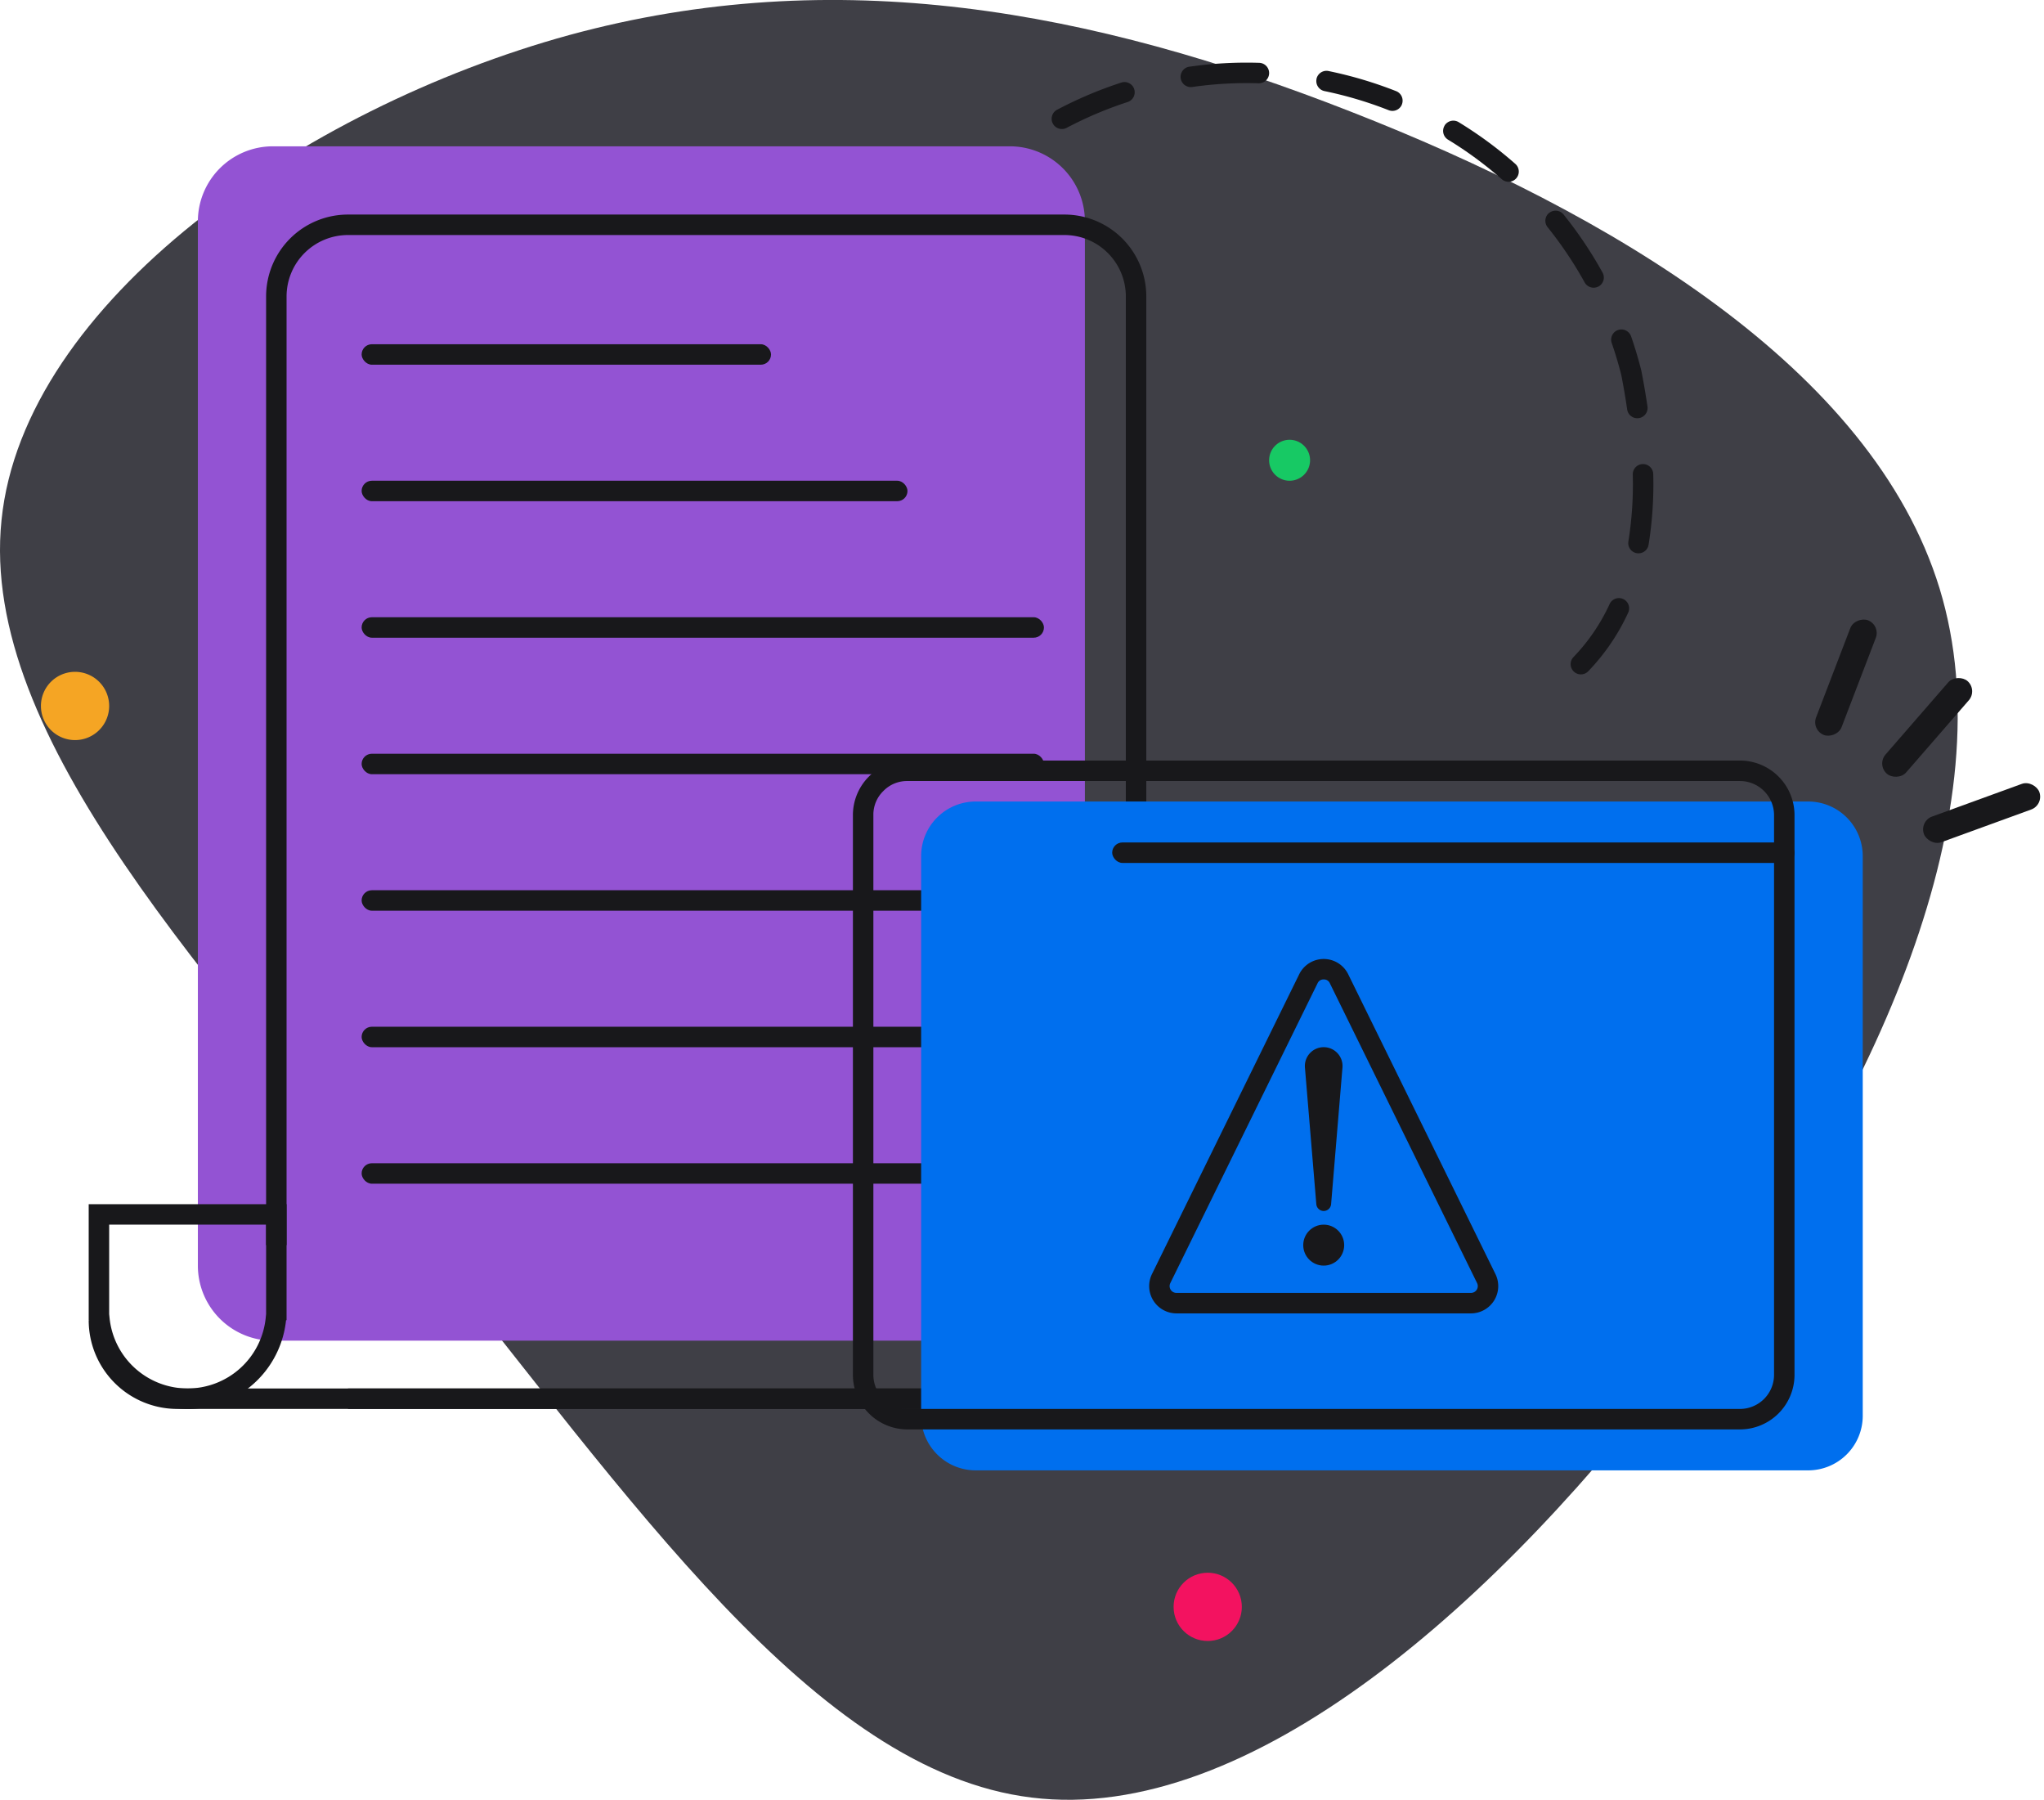 <svg xmlns="http://www.w3.org/2000/svg" width="299.563" height="263.702" viewBox="0 0 299.563 263.702">
  <defs>
    <style>
      .cls-1 {
        fill: #3f3f46;
      }

      .cls-1, .cls-5 {
        fill-rule: evenodd;
      }

      .cls-2 {
        fill: #17c964;
      }

      .cls-3 {
        fill: #f5a524;
      }

      .cls-4 {
        fill: #f31260;
      }

      .cls-5, .cls-6 {
        fill: #18181b;
      }

      .cls-7 {
        fill: #9353d3;
      }

      .cls-8 {
        fill: #006fee;
      }
    </style>
  </defs>
  <g id="No-Data-Found" transform="translate(-13.001 -60.563)">
    <path id="Path_529" data-name="Path 529" class="cls-1" d="M74.705,242.07c-30.612-37.86-64.783-73.325-61.482-105.3,3.236-31.906,44.073-60.317,83.162-71.06,39.154-10.678,76.561-3.689,114.551,11.2,37.924,14.82,76.431,37.536,86.333,69.9,9.837,32.295-8.931,74.3-36.7,111.509-27.764,37.148-64.523,69.572-96.365,65.624-31.9-3.883-58.893-44.073-89.5-81.868Z"/>
    <path id="Path_539" data-name="Path 539" class="cls-2" d="M3,0A3,3,0,1,1,0,3,3,3,0,0,1,3,0Z" transform="translate(199 125)"/>
    <path id="Path_540" data-name="Path 540" class="cls-3" d="M5,0A5,5,0,1,1,0,5,5,5,0,0,1,5,0Z" transform="translate(19 159)"/>
    <circle id="Ellipse_193" data-name="Ellipse 193" class="cls-4" cx="5" cy="5" r="5" transform="translate(185 291)"/>
    <path id="Path_530" data-name="Path 530" class="cls-5" d="M187.32,70.336a59.062,59.062,0,0,1,10.231-.568A1.5,1.5,0,0,1,199,71.314v.02a1.5,1.5,0,0,1-1.546,1.433,56.05,56.05,0,0,0-9.712.54,1.5,1.5,0,0,1-1.7-1.254v-.02a1.5,1.5,0,0,1,1.272-1.7Zm18.623,1.8a.032.032,0,0,1,0,.01v.009a1.5,1.5,0,0,0,1.169,1.753,57.417,57.417,0,0,1,9.409,2.8,1.5,1.5,0,0,0,1.938-.829l0-.009,0-.009a1.5,1.5,0,0,0-.847-1.945,60.194,60.194,0,0,0-9.9-2.945,1.5,1.5,0,0,0-1.772,1.166ZM179.23,73.64a1.5,1.5,0,0,1-.968,1.873,56.733,56.733,0,0,0-8.971,3.8,1.5,1.5,0,0,1-1.4-2.652,59.742,59.742,0,0,1,9.445-4,1.5,1.5,0,0,1,1.891.961l0,.01,0,.008Zm45.49,5.325-.005.008a1.5,1.5,0,0,0,.505,2.053,56.087,56.087,0,0,1,7.883,5.8,1.5,1.5,0,0,0,2.1-.119l.007-.008.006-.007a1.5,1.5,0,0,0-.134-2.117,59.1,59.1,0,0,0-8.305-6.115,1.5,1.5,0,0,0-1.665.07,1.464,1.464,0,0,0-.4.43Zm15.326,12.78-.007.006-.008.006a1.5,1.5,0,0,0-.214,2.1,56.92,56.92,0,0,1,5.425,8.082,1.5,1.5,0,0,0,2.021.6l.009,0,.008,0a1.5,1.5,0,0,0,.586-2.039,59.776,59.776,0,0,0-5.711-8.508,1.5,1.5,0,0,0-2.109-.23Zm13.126,30.081-.012,0a1.5,1.5,0,0,1-1.687-1.272q-.355-2.466-.863-5.059-.6-2.366-1.4-4.673a1.5,1.5,0,0,1,.907-1.9l.009,0a1.484,1.484,0,0,1,1.155.064,1.468,1.468,0,0,1,.467.353,1.484,1.484,0,0,1,.3.5q.856,2.467,1.494,5l.008.039q.528,2.688.9,5.247a1.5,1.5,0,0,1-1.271,1.7Zm-.31,19.785a1.5,1.5,0,0,1-1.209-1.721,52.845,52.845,0,0,0,.642-9.8,1.5,1.5,0,0,1,1.452-1.531h.016a1.5,1.5,0,0,1,1.532,1.468,55.957,55.957,0,0,1-.682,10.354,1.5,1.5,0,0,1-1.739,1.232l-.012,0Zm-9.25,15.22a1.5,1.5,0,0,0,.01,2.094l.013.014.014.013a1.5,1.5,0,0,0,2.121-.037,30.979,30.979,0,0,0,5.855-8.591,1.5,1.5,0,0,0-.258-1.646,1.464,1.464,0,0,0-.489-.352l-.015-.007a1.5,1.5,0,0,0-1.96.745,28.035,28.035,0,0,1-5.291,7.767Z"/>
    <rect id="Rectangle_359" data-name="Rectangle 359" class="cls-6" width="18" height="4" rx="2" transform="translate(294.282 180.887) rotate(-20)"/>
    <rect id="Rectangle_360" data-name="Rectangle 360" class="cls-6" width="18" height="4" rx="2" transform="matrix(0.358, -0.934, 0.934, 0.358, 278.447, 167.539)"/>
    <rect id="Rectangle_361" data-name="Rectangle 361" class="cls-6" width="18" height="4" rx="2" transform="matrix(0.656, -0.755, 0.755, 0.656, 288.03, 172.625)"/>
    <path id="Path_537" data-name="Path 537" class="cls-7" d="M11,0H119a11,11,0,0,1,11,11V164a11,11,0,0,1-11,11H11A11,11,0,0,1,0,164V11A11,11,0,0,1,11,0Z" transform="translate(172 257) rotate(180)"/>
    <path id="Path_531" data-name="Path 531" class="cls-5" d="M64,267H169a12,12,0,0,0,12-12V104a12,12,0,0,0-12-12H64a12,12,0,0,0-12,12V243h3V104a9,9,0,0,1,9-9H169a9,9,0,0,1,9,9V255a9,9,0,0,1-9,9H64Z"/>
    <path id="Path_532" data-name="Path 532" class="cls-5" d="M26,254a13,13,0,0,0,13,13H168a13,13,0,0,0,13-13h-3a10,10,0,0,1-10,10H39a10,10,0,0,1-10-10Z"/>
    <path id="Path_533" data-name="Path 533" class="cls-5" d="M26.077,254H26V237H55v17h-.077a14.5,14.5,0,0,1-28.846,0ZM52,253.1V240H29v13.1l.06.593A11.5,11.5,0,0,0,40.5,264a11.5,11.5,0,0,0,11.439-10.307Z"/>
    <rect id="Rectangle_363" data-name="Rectangle 363" class="cls-6" width="100" height="3" rx="1.5" transform="translate(166 174) rotate(180)"/>
    <rect id="Rectangle_364" data-name="Rectangle 364" class="cls-6" width="100" height="3" rx="1.5" transform="translate(166 154) rotate(180)"/>
    <rect id="Rectangle_365" data-name="Rectangle 365" class="cls-6" width="80" height="3" rx="1.5" transform="translate(146 134) rotate(180)"/>
    <rect id="Rectangle_366" data-name="Rectangle 366" class="cls-6" width="60" height="3" rx="1.5" transform="translate(126 114) rotate(180)"/>
    <rect id="Rectangle_367" data-name="Rectangle 367" class="cls-6" width="100" height="3" rx="1.5" transform="translate(166 194) rotate(180)"/>
    <rect id="Rectangle_368" data-name="Rectangle 368" class="cls-6" width="100" height="3" rx="1.5" transform="translate(166 214) rotate(180)"/>
    <rect id="Rectangle_369" data-name="Rectangle 369" class="cls-6" width="100" height="3" rx="1.5" transform="translate(166 234) rotate(180)"/>
    <path id="Path_538" data-name="Path 538" class="cls-8" d="M8,0H130a8,8,0,0,1,8,8V90a8,8,0,0,1-8,8H8a8,8,0,0,1-8-8V8A8,8,0,0,1,8,0Z" transform="translate(148 178)"/>
    <path id="Path_534" data-name="Path 534" class="cls-5" d="M268,172H146a8,8,0,0,0-8,8v82a8,8,0,0,0,8,8H268a8,8,0,0,0,8-8V180a8,8,0,0,0-8-8Zm-125.537,4.464A4.818,4.818,0,0,1,146,175H268a5,5,0,0,1,5,5v82a5,5,0,0,1-5,5H146a5,5,0,0,1-5-5V180A4.818,4.818,0,0,1,142.464,176.464Z"/>
    <rect id="Rectangle_371" data-name="Rectangle 371" class="cls-6" width="100" height="3" rx="1.5" transform="translate(176 184)"/>
    <path id="Path_535" data-name="Path 535" class="cls-5" d="M232.169,247.238l-21.58-43.931a4,4,0,0,0-7.178,0L181.83,247.238A4,4,0,0,0,185.42,253h43.16a4,4,0,0,0,3.589-5.762ZM207,204.071a.93.93,0,0,1,.9.559l21.58,43.931a1,1,0,0,1-.9,1.439H185.42a1,1,0,0,1-.9-1.439L206.1,204.63A.93.93,0,0,1,207,204.071Z"/>
    <path id="Path_536" data-name="Path 536" class="cls-5" d="M204.249,216.99a2.76,2.76,0,1,1,5.5,0L208.083,237a1.087,1.087,0,0,1-2.166,0Z"/>
    <circle id="Ellipse_194" data-name="Ellipse 194" class="cls-6" cx="3" cy="3" r="3" transform="translate(204 240)"/>
  </g>
</svg>

